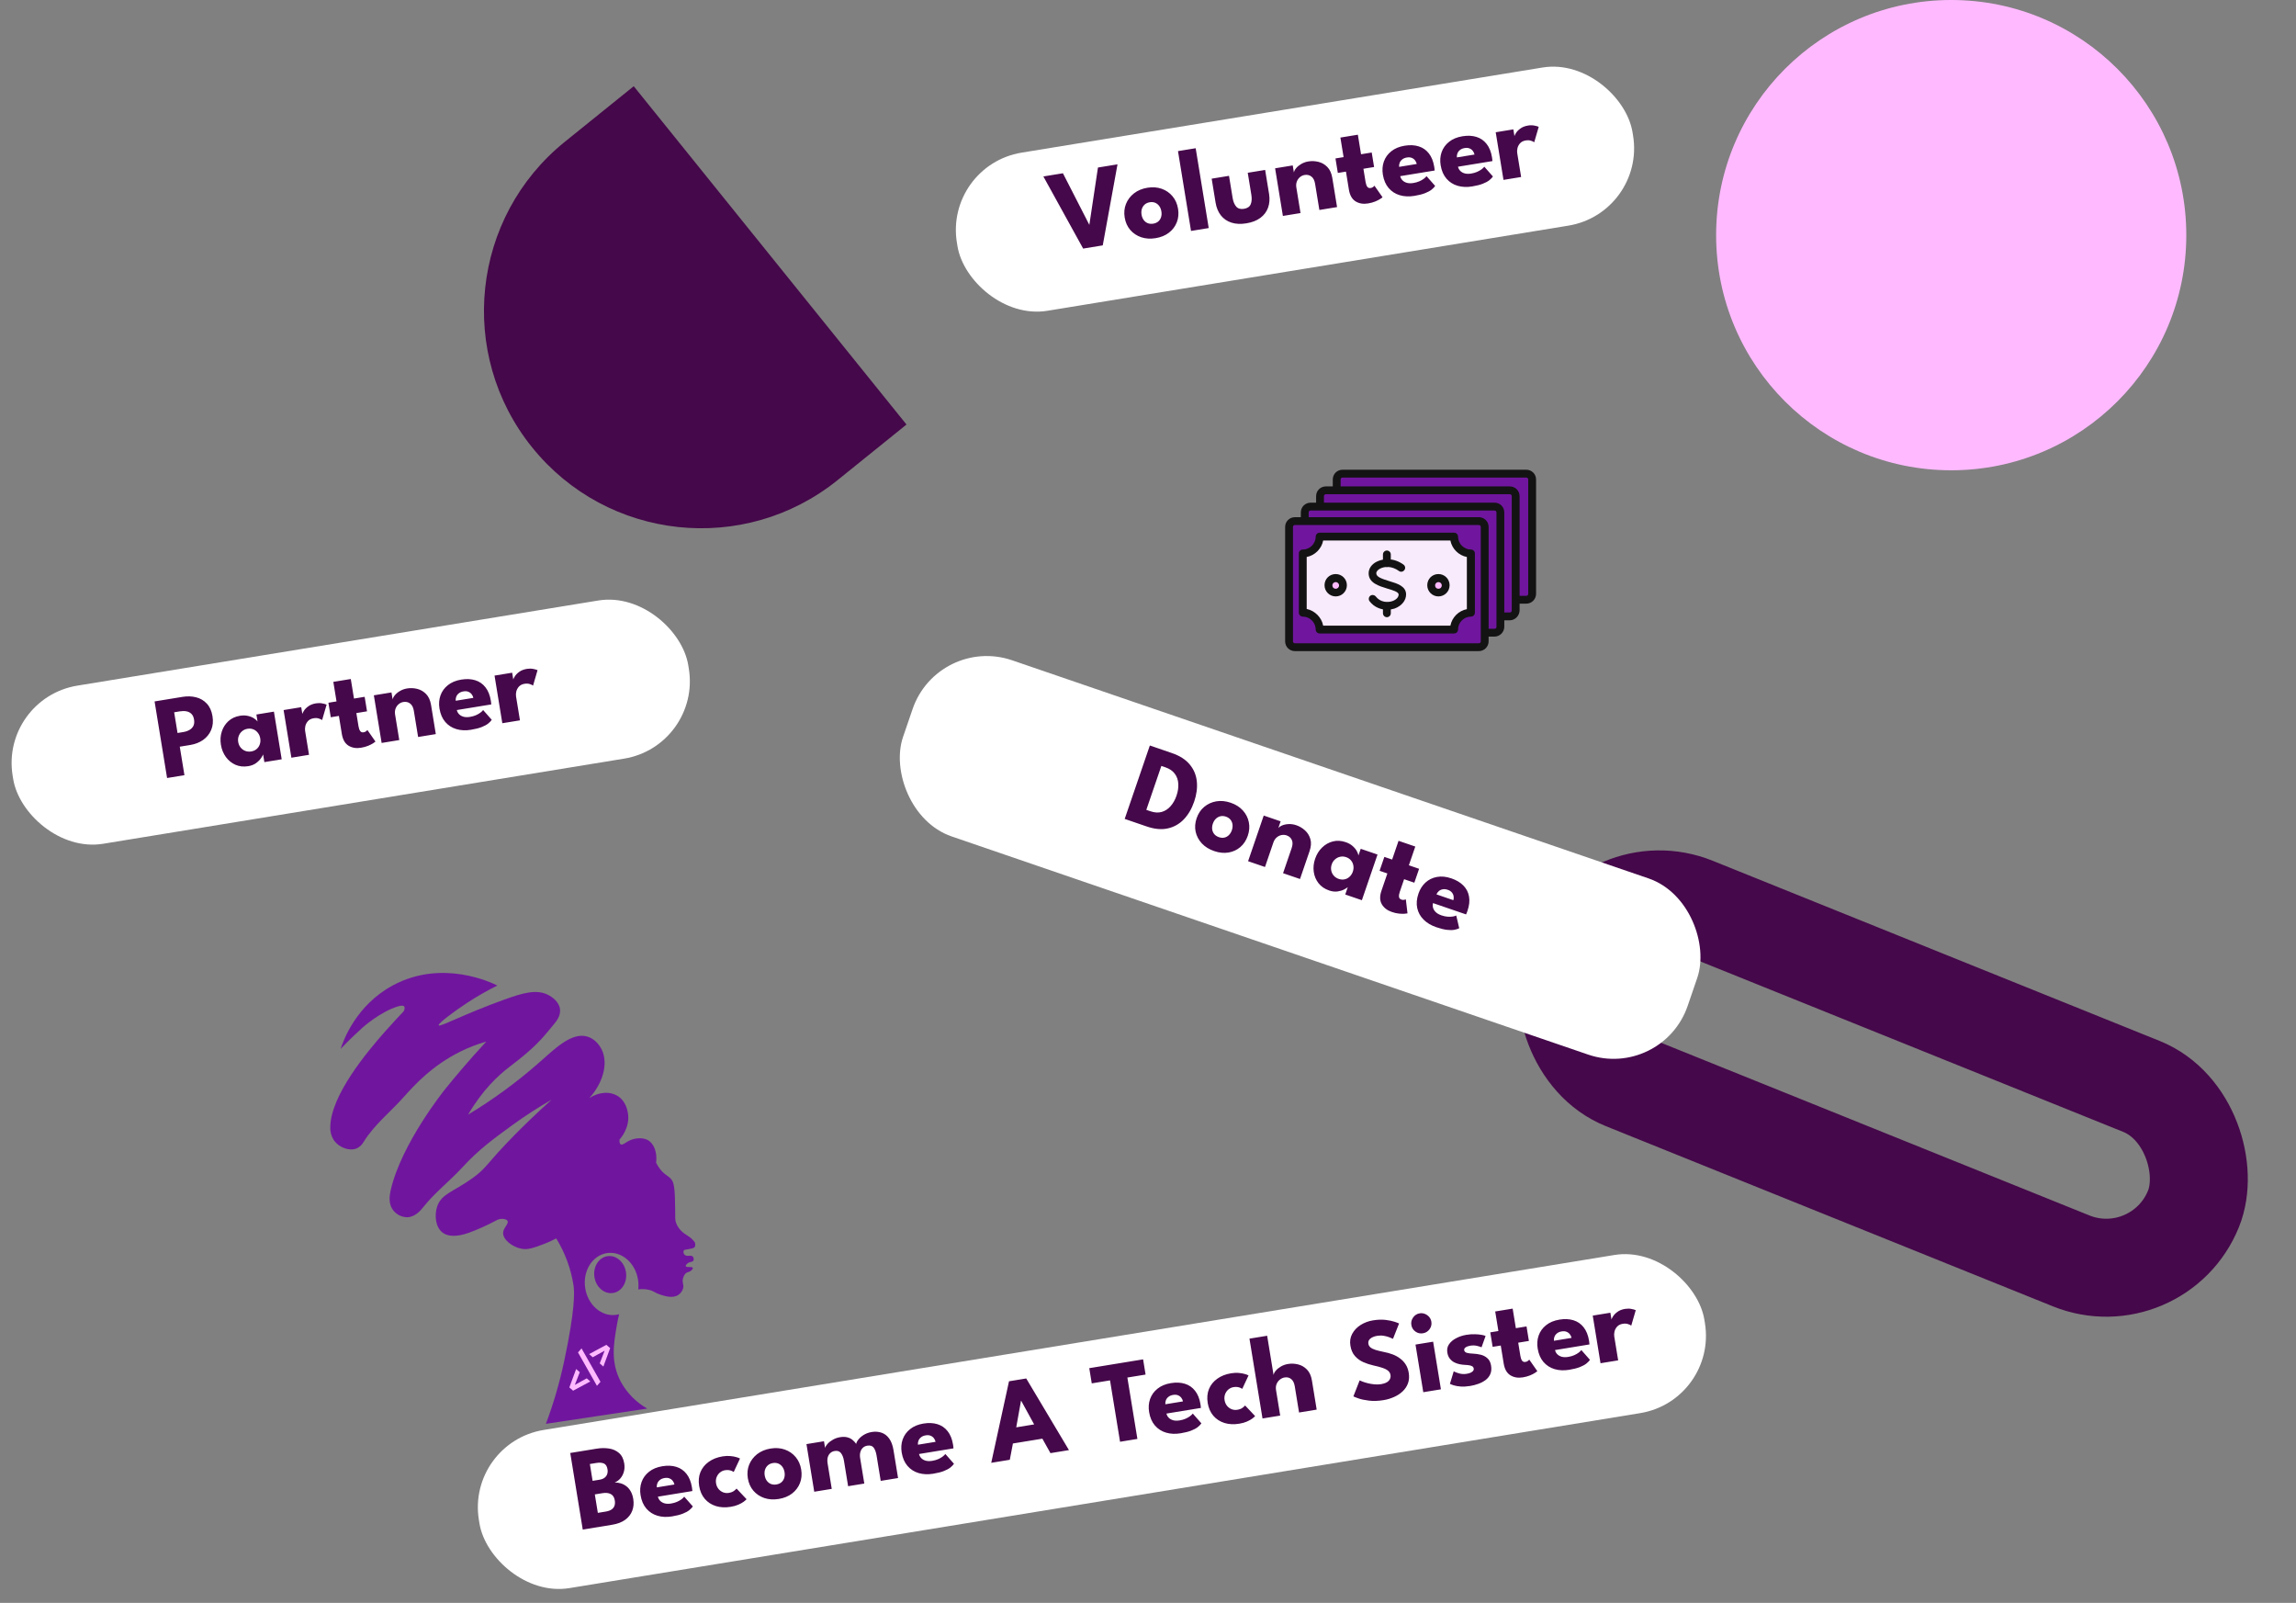 <svg width="586" height="409" viewBox="0 0 586 409" fill="none" xmlns="http://www.w3.org/2000/svg">
<rect x="0" y="0" width="586" height="409" fill="#808080" stroke="none"/>
<rect x="410.207" y="222.266" width="171" height="48" rx="24" transform="rotate(21.949 410.207 222.266)" stroke="#45084A" stroke-width="25"/>
<circle cx="498" cy="60" r="60" fill="#FFBAFF"/>
<g clip-path="url(#clip0_74_893)">
<path d="M342.66 120.859H389.543C390.394 120.859 391.044 121.51 391.044 122.36V151.531C391.044 152.382 390.394 153.032 389.543 153.032H342.66C341.81 153.032 341.159 152.382 341.159 151.531V122.36C341.159 121.51 341.81 120.859 342.66 120.859Z" fill="#70169E"/>
<path d="M389.543 154.032H342.66C341.259 154.032 340.159 152.932 340.159 151.531V122.36C340.159 120.959 341.259 119.858 342.66 119.858H389.543C390.944 119.858 392.045 120.959 392.045 122.36V151.531C392.045 152.882 390.944 154.032 389.543 154.032ZM342.66 121.86C342.36 121.86 342.16 122.06 342.16 122.36V151.531C342.16 151.831 342.36 152.031 342.66 152.031H389.543C389.844 152.031 390.044 151.831 390.044 151.531V122.36C390.044 122.06 389.844 121.86 389.543 121.86H342.66Z" fill="#131313"/>
<path d="M338.407 125.112H385.34C386.191 125.112 386.841 125.763 386.841 126.613V155.784C386.841 156.634 386.191 157.285 385.34 157.285H338.407C337.557 157.285 336.906 156.634 336.906 155.784V126.613C336.906 125.763 337.557 125.112 338.407 125.112Z" fill="#70169E"/>
<path d="M385.29 158.285H338.408C337.007 158.285 335.906 157.185 335.906 155.784V126.613C335.906 125.212 337.007 124.111 338.408 124.111H385.34C386.741 124.111 387.842 125.212 387.842 126.613V155.784C387.792 157.135 386.691 158.285 385.29 158.285ZM338.408 126.113C338.107 126.113 337.907 126.313 337.907 126.613V155.784C337.907 156.084 338.107 156.284 338.408 156.284H385.34C385.641 156.284 385.841 156.084 385.841 155.784V126.613C385.841 126.313 385.641 126.113 385.34 126.113H338.408Z" fill="#131313"/>
<path d="M334.504 129.266H381.437C382.288 129.266 382.938 129.916 382.938 130.767V159.937C382.938 160.788 382.288 161.438 381.437 161.438H334.504C333.654 161.438 333.003 160.788 333.003 159.937V130.767C333.003 129.966 333.654 129.266 334.504 129.266Z" fill="#70169E"/>
<path d="M381.438 162.439H334.505C333.104 162.439 332.003 161.338 332.003 159.937V130.766C332.003 129.365 333.104 128.265 334.505 128.265H381.438C382.839 128.265 383.939 129.365 383.939 130.766V159.937C383.939 161.288 382.789 162.439 381.438 162.439ZM334.505 130.266C334.204 130.266 334.004 130.466 334.004 130.766V159.937C334.004 160.237 334.204 160.437 334.505 160.437H381.438C381.738 160.437 381.938 160.237 381.938 159.937V130.766C381.938 130.466 381.738 130.266 381.438 130.266H334.505Z" fill="#131313"/>
<path d="M330.502 132.968H377.434C378.285 132.968 378.936 133.618 378.936 134.469V163.639C378.936 164.49 378.285 165.14 377.434 165.14H330.502C329.651 165.14 329 164.49 329 163.639V134.469C329 133.668 329.651 132.968 330.502 132.968Z" fill="#70169E"/>
<path d="M377.435 166.141H330.502C329.101 166.141 328 165.04 328 163.639V134.469C328 133.068 329.101 131.967 330.502 131.967H377.435C378.836 131.967 379.936 133.068 379.936 134.469V163.639C379.936 165.04 378.786 166.141 377.435 166.141ZM330.502 133.968C330.202 133.968 330.001 134.168 330.001 134.469V163.639C330.001 163.939 330.202 164.139 330.502 164.139H377.435C377.735 164.139 377.935 163.939 377.935 163.639V134.469C377.935 134.168 377.735 133.968 377.435 133.968H330.502Z" fill="#131313"/>
<path d="M371.13 160.638H336.806C336.806 158.286 334.855 156.335 332.503 156.335V141.224C334.855 141.224 336.806 139.273 336.806 136.921H371.13C371.13 139.273 373.081 141.224 375.433 141.224V156.335C373.031 156.335 371.13 158.286 371.13 160.638Z" fill="#F8EBFC"/>
<path d="M371.13 161.638H336.806C336.256 161.638 335.805 161.188 335.805 160.637C335.805 158.836 334.304 157.335 332.503 157.335C331.953 157.335 331.502 156.885 331.502 156.334V141.224C331.502 140.673 331.953 140.223 332.503 140.223C334.304 140.223 335.805 138.722 335.805 136.921C335.805 136.37 336.256 135.92 336.806 135.92H371.13C371.681 135.92 372.131 136.37 372.131 136.921C372.131 138.722 373.632 140.223 375.433 140.223C375.984 140.223 376.434 140.673 376.434 141.224V156.334C376.434 156.885 375.984 157.335 375.433 157.335C373.632 157.335 372.131 158.836 372.131 160.637C372.131 161.188 371.681 161.638 371.13 161.638ZM337.707 159.637H370.18C370.58 157.535 372.281 155.834 374.383 155.434V142.124C372.281 141.724 370.58 140.023 370.18 137.921H337.707C337.307 140.023 335.605 141.724 333.504 142.124V155.384C335.605 155.834 337.307 157.535 337.707 159.637Z" fill="#131313"/>
<path d="M354.068 155.584C352.467 155.584 350.766 154.984 349.565 153.433C349.215 152.982 349.315 152.382 349.715 152.032C350.166 151.682 350.766 151.782 351.116 152.182C352.317 153.733 354.168 153.783 355.369 153.383C356.37 153.033 356.97 152.382 356.97 151.682C356.97 151.031 355.419 150.581 354.068 150.181C351.967 149.53 349.315 148.78 349.315 146.278C349.315 145.077 350.065 143.976 351.366 143.326C352.968 142.525 355.669 142.225 358.221 144.076C358.672 144.426 358.772 145.027 358.421 145.477C358.071 145.928 357.471 146.028 357.02 145.677C355.319 144.426 353.418 144.477 352.267 145.077C351.667 145.377 351.266 145.827 351.266 146.278C351.266 147.228 352.667 147.679 354.569 148.279C356.62 148.88 358.872 149.58 358.872 151.682C358.872 153.233 357.721 154.634 355.92 155.284C355.419 155.434 354.719 155.584 354.068 155.584Z" fill="#131313"/>
<path d="M353.968 144.677C353.418 144.677 352.967 144.226 352.967 143.676V141.474C352.967 140.924 353.418 140.474 353.968 140.474C354.518 140.474 354.969 140.924 354.969 141.474V143.676C354.969 144.276 354.518 144.677 353.968 144.677Z" fill="#131313"/>
<path d="M353.968 157.486C353.418 157.486 352.967 157.035 352.967 156.485V154.834C352.967 154.283 353.418 153.833 353.968 153.833C354.518 153.833 354.969 154.283 354.969 154.834V156.485C354.969 157.035 354.518 157.486 353.968 157.486Z" fill="#131313"/>
<path d="M339.058 149.38C339.058 149.623 339.106 149.863 339.199 150.088C339.292 150.313 339.428 150.517 339.6 150.689C339.772 150.861 339.976 150.997 340.2 151.09C340.425 151.183 340.666 151.231 340.909 151.231C341.152 151.231 341.393 151.183 341.617 151.09C341.842 150.997 342.046 150.861 342.218 150.689C342.39 150.517 342.526 150.313 342.619 150.088C342.712 149.863 342.76 149.623 342.76 149.38C342.76 148.889 342.565 148.418 342.218 148.071C341.871 147.723 341.4 147.528 340.909 147.528C340.418 147.528 339.947 147.723 339.6 148.071C339.253 148.418 339.058 148.889 339.058 149.38Z" fill="#FFBAFF"/>
<path d="M340.909 152.182C339.358 152.182 338.057 150.931 338.057 149.33C338.057 147.728 339.308 146.478 340.909 146.478C342.46 146.478 343.761 147.728 343.761 149.33C343.761 150.931 342.46 152.182 340.909 152.182ZM340.909 148.529C340.459 148.529 340.059 148.879 340.059 149.38C340.059 149.88 340.409 150.23 340.909 150.23C341.359 150.23 341.76 149.88 341.76 149.38C341.76 148.879 341.359 148.529 340.909 148.529Z" fill="#131313"/>
<path d="M365.276 149.38C365.276 149.871 365.471 150.341 365.819 150.689C366.166 151.036 366.637 151.231 367.128 151.231C367.619 151.231 368.09 151.036 368.437 150.689C368.784 150.341 368.979 149.871 368.979 149.38C368.979 148.889 368.784 148.418 368.437 148.071C368.09 147.723 367.619 147.528 367.128 147.528C366.637 147.528 366.166 147.723 365.819 148.071C365.471 148.418 365.276 148.889 365.276 149.38Z" fill="#FFBAFF"/>
<path d="M367.127 152.182C365.576 152.182 364.275 150.931 364.275 149.33C364.275 147.728 365.526 146.478 367.127 146.478C368.678 146.478 369.979 147.728 369.979 149.33C369.979 150.931 368.678 152.182 367.127 152.182ZM367.127 148.529C366.677 148.529 366.277 148.879 366.277 149.38C366.277 149.88 366.627 150.23 367.127 150.23C367.628 150.23 367.978 149.88 367.978 149.38C367.978 148.879 367.578 148.529 367.127 148.529Z" fill="#131313"/>
</g>
<rect x="241" y="42.174" width="174.724" height="40.885" rx="20" transform="rotate(-9.279 241 42.174)" fill="white"/>
<path d="M281.452 62.61L276.449 63.428L266.298 45.024L271.287 44.209L278.029 57.379L280.228 42.748L285.217 41.933L281.452 62.61ZM294.948 60.77C293.615 60.988 292.387 60.91 291.262 60.536C290.145 60.152 289.212 59.529 288.464 58.668C287.724 57.796 287.252 56.738 287.049 55.495C286.845 54.251 286.956 53.099 287.38 52.036C287.813 50.962 288.496 50.06 289.431 49.33C290.375 48.598 291.513 48.123 292.846 47.906C294.178 47.688 295.398 47.778 296.507 48.174C297.615 48.57 298.536 49.21 299.268 50.094C299.998 50.968 300.465 52.026 300.668 53.27C300.871 54.513 300.766 55.665 300.351 56.726C299.935 57.777 299.264 58.662 298.338 59.38C297.41 60.089 296.28 60.553 294.948 60.77ZM294.343 57.069C294.856 56.986 295.282 56.799 295.62 56.511C295.958 56.223 296.196 55.855 296.336 55.406C296.475 54.958 296.502 54.472 296.417 53.949C296.33 53.416 296.149 52.959 295.874 52.579C295.599 52.198 295.255 51.92 294.841 51.744C294.427 51.569 293.964 51.523 293.45 51.607C292.937 51.691 292.508 51.882 292.161 52.182C291.825 52.48 291.582 52.854 291.433 53.304C291.293 53.753 291.267 54.243 291.354 54.776C291.44 55.299 291.62 55.751 291.895 56.132C292.18 56.511 292.528 56.783 292.94 56.949C293.362 57.113 293.83 57.153 294.343 57.069ZM308.497 58.192L303.982 58.929L300.654 38.559L305.169 37.822L308.497 58.192ZM314.596 50.493C314.754 51.46 315.063 52.205 315.523 52.727C315.982 53.24 316.64 53.426 317.499 53.286C318.377 53.142 318.947 52.755 319.209 52.125C319.479 51.483 319.535 50.679 319.377 49.711L318.458 44.086L322.899 43.36L323.896 49.459C324.108 50.762 324.023 51.941 323.638 52.997C323.261 54.042 322.607 54.908 321.676 55.598C320.745 56.287 319.554 56.75 318.104 56.987C316.663 57.222 315.391 57.162 314.289 56.805C313.187 56.448 312.292 55.834 311.602 54.964C310.911 54.084 310.459 52.992 310.247 51.69L309.25 45.59L313.676 44.867L314.596 50.493ZM333.939 41.192C334.788 41.053 335.645 41.09 336.511 41.304C337.377 41.517 338.133 41.956 338.778 42.62C339.422 43.275 339.843 44.209 340.042 45.423L341.253 52.84L336.738 53.578L335.647 46.901C335.506 46.033 335.192 45.415 334.706 45.049C334.219 44.672 333.64 44.539 332.969 44.648C332.525 44.721 332.125 44.908 331.769 45.209C331.421 45.499 331.158 45.877 330.981 46.341C330.812 46.794 330.772 47.292 330.86 47.835L331.927 54.364L327.427 55.099L325.441 42.945L329.941 42.21L330.234 44.001C330.299 43.656 330.493 43.29 330.815 42.903C331.145 42.505 331.578 42.15 332.115 41.839C332.66 41.517 333.268 41.301 333.939 41.192ZM340.847 40.428L342.919 40.089L342.104 35.101L346.56 34.373L347.375 39.361L350.099 38.916L350.704 42.617L347.98 43.062L348.534 46.452C348.616 46.956 348.757 47.353 348.956 47.645C349.154 47.927 349.451 48.035 349.846 47.971C350.112 47.927 350.329 47.831 350.497 47.682C350.666 47.533 350.766 47.435 350.799 47.389L352.861 50.335C352.802 50.406 352.602 50.55 352.263 50.767C351.934 50.983 351.503 51.201 350.971 51.419C350.44 51.638 349.833 51.803 349.152 51.914C347.938 52.112 346.881 51.936 345.98 51.384C345.078 50.822 344.51 49.825 344.276 48.394L343.524 43.79L341.451 44.129L340.847 40.428ZM357.37 44.948C357.471 45.377 357.672 45.74 357.973 46.035C358.275 46.33 358.659 46.541 359.125 46.667C359.6 46.782 360.138 46.791 360.74 46.692C361.313 46.599 361.816 46.456 362.251 46.263C362.695 46.069 363.071 45.855 363.377 45.623C363.694 45.389 363.931 45.163 364.087 44.945L366.289 47.442C366.086 47.749 365.778 48.068 365.366 48.399C364.962 48.718 364.408 49.016 363.704 49.293C362.999 49.571 362.089 49.8 360.974 49.983C359.632 50.202 358.397 50.145 357.268 49.813C356.14 49.48 355.195 48.875 354.433 47.996C353.671 47.118 353.175 45.973 352.945 44.561C352.751 43.377 352.834 42.269 353.192 41.238C353.559 40.195 354.19 39.317 355.087 38.603C355.982 37.879 357.125 37.404 358.517 37.176C359.839 36.96 361.024 37.015 362.07 37.34C363.126 37.664 363.994 38.262 364.673 39.134C365.361 39.995 365.821 41.135 366.053 42.556C366.066 42.635 366.087 42.794 366.116 43.033C366.154 43.269 366.17 43.429 366.163 43.511L357.37 44.948ZM361.589 41.842C361.528 41.528 361.393 41.23 361.185 40.95C360.976 40.66 360.697 40.442 360.349 40.297C359.999 40.141 359.578 40.103 359.084 40.184C358.591 40.265 358.188 40.432 357.874 40.686C357.569 40.928 357.353 41.217 357.226 41.552C357.098 41.887 357.052 42.228 357.089 42.577L361.589 41.842ZM372.116 42.539C372.216 42.968 372.418 43.33 372.719 43.626C373.021 43.921 373.405 44.132 373.871 44.258C374.346 44.373 374.884 44.381 375.486 44.283C376.059 44.19 376.562 44.046 376.997 43.854C377.441 43.66 377.817 43.446 378.123 43.214C378.44 42.98 378.676 42.754 378.833 42.535L381.035 45.033C380.832 45.34 380.524 45.659 380.112 45.989C379.708 46.309 379.154 46.607 378.449 46.884C377.745 47.161 376.835 47.391 375.72 47.573C374.378 47.793 373.142 47.736 372.014 47.404C370.886 47.071 369.941 46.466 369.179 45.587C368.417 44.708 367.921 43.563 367.691 42.152C367.497 40.968 367.58 39.86 367.938 38.829C368.305 37.786 368.936 36.908 369.833 36.194C370.728 35.47 371.871 34.994 373.263 34.767C374.585 34.551 375.77 34.606 376.816 34.931C377.872 35.255 378.74 35.853 379.419 36.725C380.107 37.585 380.567 38.726 380.799 40.147C380.812 40.226 380.833 40.385 380.862 40.623C380.9 40.86 380.916 41.02 380.909 41.102L372.116 42.539ZM376.335 39.433C376.274 39.118 376.139 38.821 375.931 38.541C375.722 38.251 375.443 38.033 375.095 37.887C374.745 37.732 374.324 37.694 373.83 37.775C373.337 37.855 372.933 38.023 372.62 38.276C372.315 38.519 372.099 38.807 371.971 39.142C371.844 39.477 371.798 39.819 371.835 40.168L376.335 39.433ZM388.232 45.164L383.731 45.9L381.746 33.746L386.246 33.011L386.553 34.891L386.479 34.903C386.521 34.663 386.667 34.345 386.916 33.95C387.164 33.544 387.542 33.158 388.049 32.792C388.555 32.415 389.208 32.162 390.007 32.031C390.57 31.939 391.102 31.944 391.605 32.044C392.106 32.134 392.478 32.24 392.721 32.363L391.572 36.305C391.406 36.16 391.131 36.027 390.747 35.908C390.371 35.777 389.921 35.754 389.398 35.839C388.796 35.938 388.323 36.172 387.978 36.542C387.643 36.911 387.417 37.328 387.301 37.793C387.194 38.256 387.172 38.68 387.235 39.065L388.232 45.164Z" fill="#45084A"/>
<rect x="119" y="368.103" width="316.922" height="40.885" rx="20" transform="rotate(-9.279 119 368.103)" fill="white"/>
<path d="M145.542 370.749L152.248 369.654C153.363 369.471 154.419 369.456 155.417 369.607C156.424 369.757 157.276 370.134 157.973 370.74C158.678 371.334 159.127 372.223 159.321 373.407C159.448 374.187 159.414 374.907 159.217 375.567C159.031 376.226 158.729 376.792 158.309 377.266C157.899 377.728 157.422 378.069 156.881 378.29C157.384 378.268 157.886 378.333 158.387 378.484C158.896 378.624 159.37 378.861 159.81 379.194C160.258 379.516 160.638 379.951 160.95 380.497C161.271 381.033 161.495 381.695 161.624 382.485C161.803 383.58 161.715 384.588 161.358 385.507C161.01 386.415 160.406 387.183 159.546 387.809C158.694 388.425 157.592 388.843 156.24 389.064L148.734 390.29L145.542 370.749ZM152.583 386.029L154.596 385.7C155.227 385.597 155.725 385.419 156.089 385.167C156.462 384.904 156.713 384.579 156.842 384.193C156.97 383.797 156.993 383.348 156.911 382.844C156.782 382.055 156.441 381.518 155.887 381.233C155.343 380.937 154.631 380.861 153.753 381.005L151.813 381.321L152.583 386.029ZM151.247 377.857L153.039 377.565C153.562 377.479 153.981 377.315 154.295 377.071C154.62 376.825 154.844 376.52 154.967 376.155C155.098 375.779 155.127 375.369 155.054 374.925C154.924 374.126 154.609 373.625 154.11 373.423C153.609 373.211 152.964 373.169 152.174 373.298L150.546 373.564L151.247 377.857ZM167.915 381.898C168.015 382.327 168.216 382.689 168.518 382.985C168.82 383.28 169.204 383.491 169.67 383.617C170.145 383.732 170.683 383.74 171.285 383.642C171.858 383.548 172.361 383.405 172.796 383.213C173.24 383.019 173.616 382.805 173.922 382.573C174.239 382.339 174.475 382.113 174.632 381.894L176.834 384.392C176.631 384.699 176.323 385.018 175.911 385.348C175.507 385.668 174.953 385.966 174.248 386.243C173.544 386.52 172.634 386.75 171.519 386.932C170.177 387.152 168.941 387.095 167.813 386.763C166.685 386.43 165.74 385.825 164.978 384.946C164.216 384.067 163.72 382.922 163.49 381.511C163.296 380.327 163.379 379.219 163.737 378.188C164.104 377.145 164.735 376.267 165.632 375.553C166.527 374.829 167.67 374.353 169.062 374.126C170.384 373.91 171.568 373.965 172.615 374.29C173.671 374.614 174.538 375.212 175.218 376.084C175.906 376.944 176.366 378.085 176.598 379.506C176.611 379.585 176.632 379.744 176.66 379.982C176.699 380.219 176.715 380.379 176.708 380.461L167.915 381.898ZM172.134 378.792C172.073 378.477 171.938 378.18 171.73 377.9C171.521 377.61 171.242 377.392 170.894 377.246C170.544 377.091 170.123 377.053 169.629 377.134C169.136 377.215 168.732 377.382 168.419 377.636C168.114 377.878 167.898 378.167 167.77 378.502C167.643 378.836 167.597 379.178 167.634 379.527L172.134 378.792ZM185.983 380.937C186.545 380.845 186.994 380.675 187.328 380.428C187.661 380.171 187.882 379.973 187.991 379.833L190.547 382.547C190.41 382.701 190.166 382.913 189.815 383.183C189.462 383.443 189.007 383.695 188.449 383.938C187.901 384.18 187.257 384.361 186.516 384.482C185.125 384.709 183.858 384.648 182.717 384.297C181.574 383.937 180.627 383.321 179.877 382.451C179.137 381.579 178.66 380.492 178.447 379.189C178.233 377.876 178.339 376.694 178.764 375.641C179.2 374.587 179.903 373.712 180.874 373.017C181.843 372.311 183.023 371.845 184.415 371.618C185.145 371.498 185.809 371.471 186.407 371.535C187.014 371.588 187.531 371.681 187.958 371.814C188.383 371.937 188.686 372.055 188.866 372.167L187.267 375.59C187.187 375.532 187.043 375.454 186.834 375.356C186.635 375.257 186.385 375.182 186.083 375.13C185.78 375.078 185.432 375.084 185.037 375.148C184.553 375.227 184.12 375.425 183.736 375.741C183.361 376.056 183.081 376.451 182.896 376.927C182.71 377.403 182.663 377.923 182.755 378.485C182.847 379.048 183.058 379.53 183.387 379.932C183.714 380.324 184.105 380.61 184.56 380.789C185.025 380.967 185.499 381.016 185.983 380.937ZM198.767 382.48C197.435 382.698 196.206 382.62 195.081 382.247C193.965 381.862 193.032 381.239 192.284 380.378C191.543 379.506 191.072 378.449 190.868 377.205C190.665 375.962 190.776 374.809 191.2 373.746C191.633 372.673 192.316 371.771 193.25 371.04C194.195 370.308 195.333 369.834 196.666 369.616C197.998 369.398 199.218 369.488 200.327 369.884C201.435 370.281 202.355 370.921 203.087 371.804C203.818 372.678 204.285 373.736 204.488 374.98C204.691 376.223 204.585 377.376 204.171 378.436C203.755 379.487 203.084 380.372 202.158 381.091C201.23 381.799 200.1 382.263 198.767 382.48ZM198.163 378.78C198.676 378.696 199.101 378.51 199.439 378.221C199.777 377.933 200.016 377.565 200.156 377.116C200.295 376.668 200.322 376.182 200.237 375.659C200.15 375.126 199.969 374.67 199.694 374.289C199.419 373.908 199.074 373.63 198.661 373.455C198.247 373.279 197.783 373.233 197.27 373.317C196.757 373.401 196.327 373.593 195.981 373.892C195.645 374.19 195.402 374.565 195.253 375.014C195.113 375.463 195.087 375.954 195.174 376.486C195.259 377.01 195.439 377.461 195.714 377.842C195.999 378.221 196.348 378.493 196.76 378.659C197.182 378.823 197.649 378.863 198.163 378.78ZM222.486 365.397C223.404 365.247 224.245 365.308 225.008 365.578C225.77 365.839 226.413 366.331 226.937 367.056C227.471 367.78 227.839 368.763 228.042 370.007L229.208 377.142L224.782 377.865L223.727 371.411C223.588 370.562 223.348 369.897 223.006 369.416C222.664 368.935 222.113 368.756 221.353 368.881C220.899 368.955 220.519 369.139 220.212 369.432C219.905 369.725 219.693 370.099 219.575 370.554C219.455 370.999 219.443 371.513 219.538 372.095L220.592 378.55L216.462 379.225L215.407 372.77C215.269 371.921 215.014 371.259 214.642 370.783C214.28 370.305 213.744 370.124 213.033 370.24C212.579 370.314 212.199 370.498 211.892 370.791C211.584 371.075 211.371 371.444 211.253 371.899C211.143 372.342 211.136 372.86 211.233 373.452L212.287 379.907L207.817 380.637L205.831 368.483L210.302 367.753L210.585 369.485C210.653 369.16 210.859 368.807 211.202 368.426C211.553 368.035 212.007 367.682 212.564 367.368C213.119 367.044 213.727 366.828 214.389 366.72C215.109 366.603 215.729 366.613 216.248 366.751C216.765 366.879 217.206 367.096 217.57 367.401C217.944 367.705 218.258 368.049 218.514 368.433C218.594 368.055 218.807 367.655 219.154 367.234C219.509 366.801 219.973 366.416 220.546 366.079C221.129 365.741 221.776 365.513 222.486 365.397ZM234.56 371.009C234.661 371.438 234.862 371.801 235.164 372.096C235.465 372.391 235.849 372.602 236.316 372.728C236.79 372.843 237.329 372.852 237.931 372.753C238.503 372.66 239.007 372.517 239.441 372.324C239.886 372.13 240.261 371.916 240.568 371.684C240.884 371.45 241.121 371.224 241.278 371.006L243.479 373.503C243.276 373.81 242.969 374.129 242.557 374.46C242.153 374.779 241.599 375.077 240.894 375.354C240.19 375.632 239.28 375.861 238.164 376.044C236.822 376.263 235.587 376.206 234.459 375.874C233.33 375.542 232.385 374.936 231.624 374.057C230.862 373.179 230.366 372.034 230.135 370.622C229.942 369.438 230.024 368.33 230.383 367.299C230.749 366.256 231.381 365.378 232.277 364.664C233.172 363.94 234.316 363.465 235.707 363.237C237.03 363.021 238.214 363.076 239.26 363.401C240.316 363.725 241.184 364.323 241.864 365.195C242.551 366.056 243.011 367.196 243.243 368.617C243.256 368.696 243.277 368.855 243.306 369.094C243.345 369.33 243.361 369.49 243.354 369.572L234.56 371.009ZM238.78 367.903C238.718 367.589 238.584 367.291 238.376 367.011C238.166 366.721 237.887 366.503 237.539 366.358C237.19 366.202 236.768 366.164 236.275 366.245C235.781 366.326 235.378 366.493 235.065 366.747C234.76 366.989 234.544 367.278 234.416 367.613C234.288 367.948 234.243 368.289 234.279 368.638L238.78 367.903ZM257.525 352.453L261.921 351.735L272.827 370.016L268.104 370.787L266.042 367.096L258.522 368.325L257.727 372.483L252.99 373.257L257.525 352.453ZM259.369 364.205L263.943 363.457L260.631 357.417L260.586 357.424L259.369 364.205ZM283.308 352.223L278.645 352.985L278.011 349.106L291.749 346.861L292.383 350.74L287.734 351.499L290.293 367.162L285.867 367.885L283.308 352.223ZM297.708 360.692C297.808 361.121 298.009 361.483 298.311 361.779C298.612 362.074 298.996 362.285 299.463 362.411C299.938 362.526 300.476 362.534 301.078 362.436C301.65 362.342 302.154 362.199 302.588 362.007C303.033 361.813 303.408 361.599 303.715 361.367C304.031 361.133 304.268 360.907 304.425 360.688L306.626 363.186C306.423 363.493 306.116 363.812 305.704 364.142C305.3 364.462 304.746 364.76 304.041 365.037C303.337 365.314 302.427 365.544 301.312 365.726C299.969 365.946 298.734 365.889 297.606 365.557C296.477 365.224 295.532 364.619 294.771 363.74C294.009 362.861 293.513 361.716 293.282 360.305C293.089 359.121 293.171 358.013 293.53 356.982C293.896 355.939 294.528 355.061 295.425 354.347C296.32 353.623 297.463 353.147 298.854 352.92C300.177 352.704 301.361 352.759 302.407 353.084C303.463 353.408 304.331 354.006 305.011 354.878C305.698 355.738 306.158 356.879 306.391 358.3C306.403 358.379 306.424 358.538 306.453 358.776C306.492 359.013 306.508 359.173 306.501 359.255L297.708 360.692ZM301.927 357.586C301.865 357.271 301.731 356.974 301.523 356.694C301.313 356.404 301.035 356.186 300.687 356.04C300.337 355.885 299.915 355.847 299.422 355.928C298.928 356.008 298.525 356.176 298.212 356.43C297.907 356.672 297.691 356.961 297.563 357.295C297.435 357.63 297.39 357.972 297.427 358.321L301.927 357.586ZM315.775 359.731C316.338 359.639 316.786 359.469 317.121 359.222C317.454 358.965 317.675 358.767 317.784 358.627L320.34 361.341C320.203 361.495 319.959 361.707 319.608 361.977C319.255 362.237 318.8 362.489 318.242 362.732C317.693 362.974 317.049 363.155 316.309 363.276C314.918 363.503 313.651 363.442 312.51 363.091C311.366 362.731 310.42 362.115 309.67 361.245C308.929 360.373 308.453 359.286 308.24 357.983C308.026 356.67 308.131 355.488 308.557 354.435C308.993 353.381 309.696 352.506 310.667 351.811C311.635 351.105 312.816 350.639 314.207 350.412C314.938 350.292 315.602 350.265 316.2 350.329C316.806 350.382 317.323 350.475 317.75 350.608C318.176 350.731 318.479 350.849 318.659 350.961L317.06 354.384C316.98 354.326 316.835 354.248 316.627 354.15C316.428 354.051 316.178 353.975 315.875 353.924C315.573 353.872 315.224 353.878 314.83 353.942C314.346 354.021 313.912 354.219 313.528 354.535C313.154 354.849 312.874 355.245 312.688 355.721C312.503 356.197 312.456 356.716 312.548 357.279C312.64 357.842 312.85 358.324 313.179 358.726C313.507 359.118 313.898 359.404 314.353 359.583C314.818 359.76 315.292 359.81 315.775 359.731ZM328.738 348.037C329.587 347.899 330.444 347.936 331.31 348.149C332.175 348.362 332.931 348.801 333.577 349.466C334.221 350.121 334.642 351.055 334.84 352.269L336.052 359.686L331.552 360.421L330.461 353.744C330.319 352.876 330.015 352.257 329.549 351.887C329.092 351.506 328.528 351.37 327.857 351.48C327.412 351.552 327.007 351.74 326.641 352.043C326.274 352.336 325.996 352.716 325.809 353.182C325.63 353.637 325.585 354.136 325.674 354.678L326.74 361.207L322.225 361.945L318.897 341.575L323.412 340.837L325.047 350.844C325.103 350.501 325.291 350.136 325.613 349.749C325.943 349.35 326.377 348.996 326.914 348.685C327.459 348.363 328.067 348.147 328.738 348.037ZM350.399 336.914C351.613 336.716 352.695 336.676 353.647 336.794C354.598 336.912 355.375 337.074 355.976 337.28C356.577 337.486 356.944 337.628 357.079 337.707L355.53 341.623C355.353 341.531 355.053 341.402 354.631 341.238C354.219 341.073 353.737 340.944 353.185 340.851C352.643 340.758 352.09 340.757 351.528 340.849C350.768 340.973 350.174 341.212 349.745 341.565C349.325 341.908 349.158 342.345 349.245 342.878C349.305 343.243 349.482 343.554 349.777 343.81C350.081 344.054 350.511 344.267 351.068 344.45C351.633 344.621 352.34 344.794 353.189 344.97C353.963 345.117 354.7 345.321 355.402 345.581C356.103 345.841 356.736 346.184 357.302 346.608C357.876 347.021 358.359 347.529 358.752 348.134C359.145 348.739 359.409 349.456 359.544 350.285C359.705 351.271 359.643 352.163 359.358 352.96C359.071 353.746 358.616 354.433 357.993 355.022C357.379 355.608 356.647 356.088 355.796 356.46C354.956 356.84 354.063 357.108 353.115 357.262C351.773 357.482 350.544 357.526 349.428 357.394C348.322 357.26 347.415 357.069 346.705 356.82C345.996 356.571 345.567 356.398 345.42 356.301L347.018 352.225C347.151 352.294 347.401 352.4 347.769 352.543C348.147 352.684 348.6 352.822 349.129 352.959C349.656 353.086 350.209 353.178 350.785 353.235C351.372 353.292 351.937 353.275 352.48 353.187C353.388 353.038 354.04 352.754 354.438 352.335C354.834 351.905 354.985 351.404 354.892 350.832C354.822 350.408 354.617 350.051 354.276 349.762C353.935 349.473 353.454 349.228 352.833 349.025C352.211 348.813 351.443 348.609 350.53 348.414C349.615 348.208 348.742 347.92 347.911 347.55C347.09 347.177 346.387 346.659 345.803 345.994C345.218 345.33 344.836 344.45 344.657 343.354C344.478 342.259 344.629 341.261 345.11 340.362C345.6 339.451 346.313 338.696 347.248 338.098C348.194 337.497 349.244 337.103 350.399 336.914ZM363.259 355.24L361.273 343.087L365.774 342.351L367.759 354.505L363.259 355.24ZM363.174 340.207C362.463 340.323 361.821 340.175 361.247 339.762C360.671 339.34 360.327 338.783 360.214 338.092C360.101 337.401 360.25 336.764 360.662 336.18C361.081 335.584 361.641 335.229 362.342 335.115C362.806 335.039 363.249 335.088 363.673 335.262C364.095 335.426 364.456 335.681 364.756 336.028C365.055 336.374 365.244 336.784 365.321 337.258C365.434 337.948 365.28 338.587 364.859 339.172C364.436 339.748 363.875 340.093 363.174 340.207ZM374.264 340.599C375.063 340.469 375.805 340.418 376.489 340.449C377.171 340.469 377.748 340.527 378.219 340.622C378.701 340.715 379.014 340.806 379.16 340.894L378.128 343.783C377.918 343.675 377.538 343.555 376.99 343.422C376.451 343.287 375.871 343.27 375.249 343.372C374.775 343.449 374.387 343.588 374.086 343.79C373.783 343.981 373.656 344.23 373.706 344.536C373.756 344.842 373.974 345.059 374.36 345.189C374.754 345.307 375.303 345.379 376.007 345.406C376.618 345.428 377.251 345.517 377.905 345.674C378.558 345.83 379.129 346.127 379.616 346.564C380.111 346.99 380.426 347.617 380.562 348.447C380.7 349.295 380.632 350.026 380.357 350.638C380.082 351.25 379.669 351.759 379.117 352.163C378.565 352.567 377.948 352.886 377.267 353.119C376.587 353.362 375.917 353.537 375.255 353.645C374.328 353.797 373.505 353.845 372.786 353.79C372.078 353.734 371.494 353.631 371.034 353.484C370.574 353.336 370.25 353.212 370.061 353.111L371.028 349.913C371.32 350.088 371.78 350.266 372.408 350.447C373.033 350.619 373.672 350.651 374.323 350.545C374.955 350.442 375.428 350.268 375.743 350.024C376.058 349.78 376.19 349.505 376.14 349.199C376.1 348.953 375.984 348.769 375.792 348.648C375.6 348.528 375.342 348.438 375.018 348.379C374.695 348.321 374.308 348.283 373.86 348.265C373.452 348.25 373.012 348.196 372.541 348.1C372.069 348.005 371.613 347.847 371.171 347.625C370.728 347.393 370.347 347.076 370.028 346.672C369.708 346.268 369.497 345.75 369.394 345.119C369.262 344.309 369.413 343.596 369.849 342.977C370.285 342.359 370.896 341.849 371.682 341.447C372.466 341.035 373.326 340.752 374.264 340.599ZM380.357 339.968L382.43 339.63L381.615 334.641L386.071 333.913L386.886 338.902L389.61 338.457L390.214 342.158L387.49 342.603L388.044 345.993C388.127 346.496 388.268 346.894 388.467 347.185C388.665 347.467 388.962 347.576 389.356 347.511C389.623 347.468 389.84 347.371 390.008 347.222C390.176 347.073 390.277 346.976 390.31 346.93L392.372 349.876C392.313 349.946 392.113 350.09 391.774 350.308C391.444 350.524 391.014 350.741 390.482 350.96C389.95 351.178 389.344 351.343 388.663 351.455C387.449 351.653 386.392 351.476 385.491 350.924C384.589 350.362 384.021 349.366 383.787 347.935L383.035 343.331L380.962 343.669L380.357 339.968ZM396.881 344.488C396.981 344.918 397.182 345.28 397.484 345.575C397.786 345.871 398.17 346.081 398.636 346.208C399.111 346.323 399.649 346.331 400.251 346.233C400.824 346.139 401.327 345.996 401.762 345.803C402.206 345.609 402.582 345.396 402.888 345.163C403.205 344.929 403.441 344.703 403.598 344.485L405.8 346.983C405.597 347.29 405.289 347.608 404.877 347.939C404.473 348.258 403.919 348.557 403.214 348.834C402.51 349.111 401.6 349.341 400.485 349.523C399.143 349.742 397.907 349.686 396.779 349.353C395.651 349.021 394.706 348.415 393.944 347.537C393.182 346.658 392.686 345.513 392.456 344.102C392.262 342.917 392.345 341.81 392.703 340.778C393.07 339.736 393.701 338.857 394.598 338.143C395.493 337.42 396.636 336.944 398.028 336.717C399.35 336.501 400.535 336.555 401.581 336.881C402.637 337.205 403.505 337.803 404.184 338.675C404.872 339.535 405.332 340.676 405.564 342.097C405.577 342.176 405.598 342.335 405.626 342.573C405.665 342.81 405.681 342.969 405.674 343.052L396.881 344.488ZM401.1 341.382C401.039 341.068 400.904 340.771 400.696 340.491C400.487 340.201 400.208 339.983 399.86 339.837C399.51 339.681 399.089 339.644 398.595 339.725C398.102 339.805 397.698 339.972 397.385 340.226C397.08 340.469 396.864 340.757 396.736 341.092C396.609 341.427 396.563 341.769 396.6 342.118L401.1 341.382ZM412.997 347.114L408.496 347.849L406.51 335.695L411.011 334.96L411.318 336.84L411.244 336.852C411.286 336.612 411.432 336.295 411.681 335.899C411.929 335.494 412.307 335.108 412.814 334.742C413.32 334.365 413.973 334.112 414.772 333.981C415.335 333.889 415.867 333.893 416.37 333.993C416.871 334.084 417.243 334.19 417.486 334.313L416.337 338.255C416.171 338.109 415.896 337.977 415.512 337.857C415.136 337.726 414.686 337.703 414.163 337.789C413.561 337.887 413.088 338.122 412.743 338.492C412.408 338.861 412.182 339.278 412.066 339.743C411.959 340.206 411.937 340.63 412 341.015L412.997 347.114Z" fill="#45084A"/>
<rect y="178.174" width="174.724" height="40.885" rx="20" transform="rotate(-9.279 0 178.174)" fill="white"/>
<path d="M39.453 178.979L46.559 177.818C47.812 177.613 48.978 177.65 50.057 177.93C51.135 178.2 52.043 178.735 52.782 179.537C53.529 180.327 54.013 181.393 54.232 182.735C54.45 184.067 54.334 185.251 53.885 186.287C53.444 187.312 52.761 188.153 51.835 188.811C50.908 189.459 49.817 189.885 48.564 190.09L45.884 190.528L47.072 197.796L42.645 198.52L39.453 178.979ZM45.313 187.034L46.764 186.797C47.366 186.699 47.889 186.522 48.334 186.267C48.789 186.01 49.128 185.666 49.351 185.235C49.573 184.793 49.631 184.251 49.526 183.61C49.42 182.959 49.193 182.469 48.846 182.141C48.496 181.802 48.066 181.589 47.555 181.5C47.054 181.41 46.503 181.414 45.901 181.512L44.45 181.749L45.313 187.034ZM67.472 194.463L67.15 192.495C67.093 192.706 66.913 193.03 66.609 193.464C66.315 193.897 65.897 194.315 65.355 194.718C64.811 195.111 64.144 195.372 63.355 195.501C62.171 195.694 61.088 195.577 60.106 195.15C59.123 194.713 58.305 194.051 57.654 193.165C57.001 192.268 56.577 191.228 56.384 190.043C56.19 188.859 56.261 187.743 56.597 186.695C56.931 185.638 57.494 184.745 58.287 184.018C59.08 183.29 60.069 182.83 61.253 182.636C62.013 182.512 62.699 182.527 63.312 182.68C63.923 182.823 64.434 183.034 64.844 183.311C65.252 183.579 65.548 183.84 65.732 184.093L65.441 182.317L69.912 181.586L71.898 193.74L67.472 194.463ZM60.795 189.323C60.886 189.875 61.095 190.353 61.424 190.755C61.752 191.147 62.148 191.432 62.613 191.61C63.087 191.785 63.586 191.83 64.109 191.745C64.652 191.656 65.111 191.455 65.485 191.14C65.859 190.826 66.129 190.432 66.295 189.959C66.469 189.475 66.511 188.956 66.421 188.404C66.33 187.851 66.126 187.378 65.809 186.984C65.499 186.578 65.117 186.286 64.662 186.107C64.206 185.918 63.706 185.868 63.163 185.957C62.64 186.042 62.183 186.249 61.79 186.576C61.406 186.892 61.122 187.293 60.938 187.779C60.753 188.256 60.705 188.77 60.795 189.323ZM78.869 192.601L74.369 193.337L72.383 181.183L76.883 180.447L77.19 182.327L77.116 182.34C77.158 182.1 77.304 181.782 77.553 181.387C77.801 180.981 78.179 180.595 78.687 180.229C79.192 179.852 79.845 179.599 80.645 179.468C81.207 179.376 81.74 179.38 82.243 179.481C82.744 179.571 83.116 179.677 83.359 179.8L82.209 183.742C82.044 183.597 81.769 183.464 81.384 183.345C81.008 183.213 80.559 183.191 80.036 183.276C79.434 183.374 78.96 183.609 78.615 183.979C78.281 184.348 78.055 184.765 77.938 185.23C77.832 185.693 77.81 186.117 77.873 186.502L78.869 192.601ZM83.817 179.314L85.89 178.976L85.075 173.987L89.531 173.259L90.346 178.248L93.07 177.803L93.674 181.504L90.951 181.949L91.504 185.339C91.587 185.842 91.728 186.24 91.927 186.531C92.125 186.813 92.422 186.922 92.816 186.857C93.083 186.814 93.3 186.717 93.468 186.568C93.636 186.419 93.737 186.322 93.77 186.276L95.832 189.222C95.773 189.292 95.573 189.436 95.234 189.654C94.904 189.87 94.474 190.087 93.942 190.306C93.41 190.524 92.804 190.689 92.123 190.801C90.909 190.999 89.852 190.822 88.951 190.27C88.049 189.708 87.481 188.712 87.247 187.281L86.495 182.677L84.422 183.015L83.817 179.314ZM103.916 175.666C104.764 175.527 105.622 175.565 106.487 175.778C107.353 175.991 108.109 176.43 108.754 177.094C109.398 177.749 109.819 178.684 110.018 179.897L111.229 187.314L106.714 188.052L105.623 181.375C105.482 180.507 105.168 179.889 104.682 179.523C104.195 179.146 103.616 179.013 102.945 179.123C102.501 179.195 102.101 179.382 101.745 179.684C101.397 179.973 101.135 180.351 100.957 180.815C100.788 181.269 100.748 181.767 100.836 182.309L101.903 188.838L97.403 189.573L95.417 177.419L99.917 176.684L100.21 178.475C100.275 178.13 100.469 177.764 100.791 177.377C101.121 176.979 101.554 176.624 102.091 176.314C102.636 175.992 103.244 175.776 103.916 175.666ZM116.59 181.179C116.691 181.609 116.892 181.971 117.193 182.266C117.495 182.562 117.879 182.772 118.345 182.899C118.82 183.014 119.359 183.022 119.961 182.924C120.533 182.83 121.037 182.687 121.471 182.495C121.916 182.3 122.291 182.087 122.598 181.855C122.914 181.62 123.151 181.394 123.308 181.176L125.509 183.674C125.306 183.981 124.998 184.299 124.586 184.63C124.183 184.95 123.628 185.248 122.924 185.525C122.219 185.802 121.309 186.032 120.194 186.214C118.852 186.433 117.617 186.377 116.488 186.044C115.36 185.712 114.415 185.107 113.653 184.228C112.892 183.349 112.396 182.204 112.165 180.793C111.972 179.609 112.054 178.501 112.412 177.47C112.779 176.427 113.411 175.548 114.307 174.835C115.202 174.111 116.346 173.635 117.737 173.408C119.06 173.192 120.244 173.246 121.29 173.572C122.346 173.896 123.214 174.494 123.893 175.366C124.581 176.226 125.041 177.367 125.273 178.788C125.286 178.867 125.307 179.026 125.336 179.264C125.375 179.501 125.39 179.661 125.384 179.743L116.59 181.179ZM120.81 178.073C120.748 177.759 120.613 177.462 120.406 177.182C120.196 176.892 119.917 176.674 119.569 176.528C119.22 176.373 118.798 176.335 118.305 176.416C117.811 176.496 117.408 176.663 117.095 176.917C116.79 177.16 116.573 177.448 116.446 177.783C116.318 178.118 116.273 178.46 116.309 178.809L120.81 178.073ZM132.706 183.805L128.206 184.54L126.22 172.387L130.72 171.651L131.027 173.531L130.953 173.543C130.995 173.304 131.141 172.986 131.39 172.591C131.638 172.185 132.016 171.799 132.524 171.433C133.029 171.056 133.682 170.803 134.481 170.672C135.044 170.58 135.577 170.584 136.079 170.685C136.581 170.775 136.953 170.881 137.196 171.004L136.046 174.946C135.881 174.8 135.606 174.668 135.221 174.548C134.845 174.417 134.396 174.395 133.873 174.48C133.271 174.578 132.797 174.813 132.452 175.183C132.117 175.552 131.892 175.969 131.775 176.434C131.668 176.897 131.647 177.321 131.709 177.706L132.706 183.805Z" fill="#45084A"/>
<path d="M213.779 122.505C189.94 141.729 155.031 137.988 135.808 114.149C116.584 90.31 120.325 55.401 144.163 36.178L161.744 22L231.36 108.327L213.779 122.505Z" fill="#45084A"/>
<rect x="239.404" y="162" width="211.689" height="47.524" rx="20" transform="rotate(18.914 239.404 162)" fill="white"/>
<path d="M293.47 190.227L299.103 192.157C301.1 192.841 302.613 193.809 303.643 195.06C304.685 196.305 305.291 197.745 305.461 199.378C305.631 201.011 305.405 202.736 304.782 204.552C304.157 206.378 303.276 207.884 302.14 209.07C301.004 210.256 299.641 211.025 298.051 211.379C296.47 211.736 294.681 211.572 292.685 210.888L287.052 208.958L293.47 190.227ZM296.41 195.436L292.569 206.646L293.591 206.996C294.66 207.363 295.627 207.424 296.492 207.182C297.361 206.93 298.114 206.443 298.753 205.721C299.404 204.993 299.911 204.099 300.274 203.039C300.641 201.97 300.793 200.955 300.731 199.993C300.683 199.025 300.388 198.173 299.847 197.438C299.306 196.703 298.501 196.152 297.432 195.786L296.41 195.436ZM309.883 217.161C308.606 216.724 307.56 216.075 306.745 215.214C305.942 214.347 305.415 213.358 305.161 212.245C304.921 211.127 305.005 209.972 305.413 208.78C305.822 207.588 306.464 206.624 307.34 205.888C308.228 205.146 309.257 204.674 310.425 204.472C311.604 204.273 312.831 204.393 314.108 204.83C315.385 205.268 316.419 205.923 317.208 206.796C317.998 207.669 318.507 208.668 318.734 209.793C318.965 210.908 318.877 212.061 318.468 213.253C318.06 214.445 317.422 215.411 316.556 216.15C315.693 216.879 314.684 217.342 313.528 217.538C312.375 217.725 311.16 217.599 309.883 217.161ZM311.098 213.614C311.59 213.782 312.053 213.819 312.487 213.725C312.921 213.631 313.306 213.419 313.641 213.09C313.976 212.76 314.229 212.345 314.401 211.844C314.576 211.333 314.632 210.845 314.569 210.379C314.507 209.914 314.335 209.506 314.053 209.156C313.771 208.806 313.385 208.546 312.893 208.378C312.401 208.209 311.931 208.175 311.485 208.276C311.047 208.38 310.657 208.595 310.312 208.921C309.978 209.25 309.723 209.67 309.548 210.181C309.376 210.682 309.321 211.166 309.384 211.631C309.456 212.1 309.634 212.504 309.919 212.845C310.213 213.189 310.607 213.445 311.098 213.614ZM330.855 210.569C331.669 210.847 332.407 211.285 333.069 211.882C333.731 212.479 334.19 213.223 334.445 214.114C334.703 214.995 334.633 216.017 334.234 217.181L331.798 224.29L327.471 222.807L329.663 216.407C329.949 215.575 329.964 214.883 329.709 214.33C329.458 213.768 329.01 213.377 328.367 213.157C327.941 213.011 327.5 212.987 327.044 213.084C326.601 213.175 326.191 213.384 325.815 213.709C325.452 214.029 325.181 214.449 325.003 214.969L322.859 221.227L318.545 219.749L322.537 208.099L326.851 209.577L326.262 211.294C326.483 211.021 326.826 210.789 327.293 210.6C327.772 210.405 328.321 210.298 328.941 210.277C329.574 210.251 330.212 210.348 330.855 210.569ZM343.344 228.246L343.991 226.359C343.841 226.519 343.529 226.719 343.056 226.958C342.593 227.201 342.027 227.372 341.359 227.471C340.694 227.56 339.983 227.475 339.226 227.216C338.091 226.827 337.192 226.212 336.528 225.372C335.868 224.522 335.46 223.552 335.305 222.463C335.153 221.365 335.271 220.248 335.66 219.112C336.049 217.977 336.639 217.027 337.43 216.262C338.224 215.488 339.142 214.967 340.185 214.701C341.227 214.434 342.316 214.496 343.451 214.885C344.18 215.134 344.778 215.471 345.245 215.896C345.716 216.311 346.067 216.738 346.297 217.176C346.531 217.605 346.669 217.974 346.71 218.285L347.294 216.582L351.579 218.05L347.587 229.7L343.344 228.246ZM339.889 220.561C339.707 221.091 339.667 221.611 339.767 222.121C339.87 222.622 340.085 223.06 340.41 223.436C340.746 223.815 341.164 224.09 341.665 224.262C342.186 224.44 342.685 224.479 343.163 224.379C343.642 224.279 344.066 224.059 344.435 223.721C344.818 223.376 345.1 222.939 345.281 222.409C345.463 221.879 345.506 221.366 345.413 220.868C345.331 220.365 345.133 219.927 344.816 219.554C344.503 219.172 344.087 218.892 343.566 218.714C343.065 218.542 342.564 218.508 342.064 218.611C341.576 218.708 341.136 218.927 340.744 219.269C340.355 219.601 340.07 220.032 339.889 220.561ZM353.323 218.648L355.31 219.328L356.948 214.546L361.22 216.01L359.581 220.792L362.192 221.687L360.976 225.234L358.365 224.34L357.252 227.589C357.087 228.072 357.023 228.488 357.061 228.84C357.103 229.182 357.313 229.417 357.691 229.547C357.946 229.635 358.183 229.652 358.402 229.6C358.621 229.549 358.755 229.51 358.806 229.485L359.232 233.056C359.146 233.09 358.902 233.123 358.5 233.154C358.108 233.189 357.626 233.177 357.054 233.118C356.482 233.06 355.87 232.919 355.217 232.695C354.053 232.296 353.205 231.641 352.672 230.729C352.142 229.807 352.112 228.661 352.582 227.289L354.094 222.876L352.108 222.195L353.323 218.648ZM365.751 230.438C365.637 230.864 365.643 231.278 365.769 231.681C365.895 232.083 366.134 232.451 366.485 232.783C366.85 233.108 367.32 233.37 367.897 233.568C368.446 233.756 368.957 233.867 369.431 233.903C369.915 233.942 370.347 233.931 370.727 233.871C371.116 233.814 371.431 233.727 371.673 233.609L372.433 236.85C372.109 237.024 371.687 237.16 371.168 237.257C370.661 237.348 370.032 237.349 369.28 237.26C368.528 237.172 367.618 236.944 366.549 236.578C365.262 236.137 364.2 235.504 363.363 234.678C362.525 233.852 361.978 232.871 361.722 231.737C361.466 230.603 361.57 229.359 362.033 228.006C362.422 226.871 363.018 225.934 363.821 225.194C364.637 224.448 365.609 223.973 366.736 223.767C367.867 223.552 369.099 223.673 370.433 224.13C371.701 224.564 372.719 225.172 373.487 225.953C374.265 226.738 374.747 227.675 374.934 228.764C375.134 229.847 375 231.07 374.534 232.432C374.508 232.508 374.451 232.658 374.364 232.882C374.286 233.109 374.225 233.257 374.18 233.326L365.751 230.438ZM370.937 229.694C371.031 229.388 371.053 229.062 371.002 228.717C370.955 228.363 370.812 228.039 370.574 227.746C370.339 227.443 369.985 227.211 369.512 227.049C369.039 226.887 368.605 226.844 368.209 226.92C367.826 226.989 367.499 227.141 367.228 227.376C366.957 227.611 366.756 227.891 366.623 228.216L370.937 229.694Z" fill="#45084A"/>
<path d="M156.448 329.926C154.222 330.261 152.101 328.427 151.711 325.834C151.32 323.24 152.808 320.866 155.033 320.531C157.259 320.196 159.376 322.028 159.766 324.621C160.157 327.215 158.669 329.592 156.448 329.926Z" fill="#70169E"/>
<path d="M84.303 287.552C84.386 279.515 93.699 268.383 98.237 263.25C100.298 260.922 102.021 259.099 103.035 258.041C103.15 257.79 103.426 257.141 103.152 256.809C103.011 256.637 102.649 256.464 101.514 256.811C96.976 258.207 92.496 262.239 92.496 262.239C91.003 263.589 89.075 265.402 86.931 267.652C87.621 265.543 90.815 256.526 100.289 251.42C113.002 244.585 125.755 250.873 126.927 251.474C124.349 252.757 121.846 254.188 119.432 255.759C116.034 257.967 111.7 261.19 111.966 261.631C112.268 262.125 118.324 258.802 128.798 255.028C133.341 253.394 137.104 252.255 140.151 253.997C140.574 254.239 142.63 255.415 142.921 257.416C143.178 259.124 142.007 260.586 141.462 261.248C138.163 265.285 136.504 267.308 130.049 272.211C127.072 274.47 123.121 278.188 119.475 284.408C125.811 280.587 131.797 276.214 137.361 271.337C141.593 267.611 145.845 263.325 149.87 264.489C151.87 265.07 152.945 266.74 153.203 267.148C155.349 270.498 154.359 275.792 150.42 280.201C152.854 278.573 155.782 278.4 157.816 279.766C159.706 281.058 160.125 283.254 160.244 283.911C160.913 287.568 158.486 290.369 158.12 290.776C158.087 291.212 158.101 291.797 158.428 291.992C158.928 292.29 159.701 291.43 160.896 290.922C162.228 290.351 164.042 290.241 165.27 290.874C166.922 291.731 167.788 294.083 167.456 296.676C167.665 297.095 167.901 297.499 168.164 297.886C169.429 299.73 170.477 299.912 171.333 300.912C172.189 301.913 172.26 304.188 172.321 308.649C172.35 310.825 172.252 311.254 172.581 312.113C173.144 313.599 174.314 314.613 175.486 315.301C176.213 315.739 176.845 316.318 177.346 317.002C177.562 317.756 177.382 318.095 177.268 318.238C177.154 318.381 177.005 318.498 175.851 318.716C174.905 318.896 174.647 318.87 174.507 319.091C174.43 319.279 174.413 319.485 174.459 319.682C174.504 319.879 174.61 320.058 174.761 320.193C175.365 320.76 176.357 320.115 176.847 320.669C176.947 320.802 177.012 320.957 177.036 321.122C177.061 321.286 177.045 321.454 176.989 321.611C176.827 322.113 176.006 321.84 175.365 322.469C175.258 322.573 174.937 322.872 175.025 323.1C175.185 323.507 176.649 323.093 176.813 323.509C176.915 323.758 176.469 324.151 176.403 324.208C176.014 324.555 175.675 324.532 175.325 324.71C174.666 325.036 174.435 325.821 174.333 326.162C173.995 327.274 174.607 327.708 174.348 328.737C174.158 329.393 173.754 329.966 173.199 330.365C171.763 331.395 169.699 330.725 168.522 330.343C167.01 329.848 166.955 329.443 165.671 329.134C164.763 328.919 163.822 328.877 162.898 329.009C162.989 328.209 162.974 327.4 162.855 326.604C162.201 322.256 158.649 319.186 154.921 319.747C151.194 320.308 148.7 324.288 149.354 328.636C150.009 332.984 153.561 336.061 157.292 335.499C157.535 335.463 157.775 335.411 158.012 335.344C157.71 336.559 157.506 337.75 157.343 338.697C156.626 342.946 155.818 347.649 158.466 352.603C160.03 355.458 162.361 357.818 165.196 359.417L139.329 363.311C141.305 358.038 142.879 352.624 144.036 347.113C146.79 334.109 146.633 329.734 146.381 328.015C145.727 323.755 144.225 319.669 141.964 315.999C140.918 316.558 139.836 317.046 138.725 317.46C136.12 318.429 134.807 318.918 133.204 318.654C130.839 318.267 128.35 316.332 128.403 314.585C128.446 313.249 129.965 312.257 129.516 311.504C129.327 311.193 128.884 311.094 128.597 311.035C127.882 310.934 127.154 311.087 126.539 311.467C124.322 312.657 122.024 313.692 119.663 314.564C118.541 314.95 114.975 316.162 112.86 314.435C111.138 313.042 110.882 310.144 111.527 308.012C112.571 304.582 115.697 304.169 120.66 300.57C124.436 297.834 123.851 297.19 131.528 289.41C133.589 287.33 136.717 284.248 140.763 280.617C137.313 282.596 133.973 284.76 130.756 287.098C125.924 290.614 122.142 293.363 118.002 297.877C114.823 301.336 111.042 304.249 108.108 307.919C107.498 308.69 106.079 310.504 104.021 310.597C103.272 310.605 102.533 310.429 101.868 310.085C101.203 309.741 100.633 309.239 100.207 308.624C99.126 307.05 99.403 305.089 99.71 303.723C102.421 291.747 113.658 277.846 113.658 277.846C116.112 274.817 119.622 270.626 124.098 265.781C121.868 266.418 119.699 267.252 117.616 268.273C110.316 271.847 105.695 276.952 103.104 279.858C99.668 283.73 95.461 287.029 92.773 291.435C92.37 292.141 91.754 292.7 91.013 293.033C89.187 293.79 86.607 292.828 85.322 291.099C84.602 290.06 84.244 288.814 84.303 287.552Z" fill="#70169E"/>
<path d="M150.667 352.501L146.273 354.858L145.313 354.019L147.049 349.332L147.974 350.139L146.338 354.323L145.823 353.871L149.747 351.707L150.667 352.501Z" fill="#FFBAFF"/>
<path d="M152.356 353.611L147.523 345.09L148.423 344.063L153.253 352.584L152.356 353.611Z" fill="#FFBAFF"/>
<path d="M153.995 348.694L153.069 347.883L154.688 343.702L155.204 344.157L151.28 346.321L150.358 345.514L154.768 343.154L155.729 343.993L153.995 348.694Z" fill="#FFBAFF"/>
<defs>
<clipPath id="clip0_74_893">
<rect width="64" height="64" fill="white" transform="translate(328 111)"/>
</clipPath>
</defs>
</svg>
